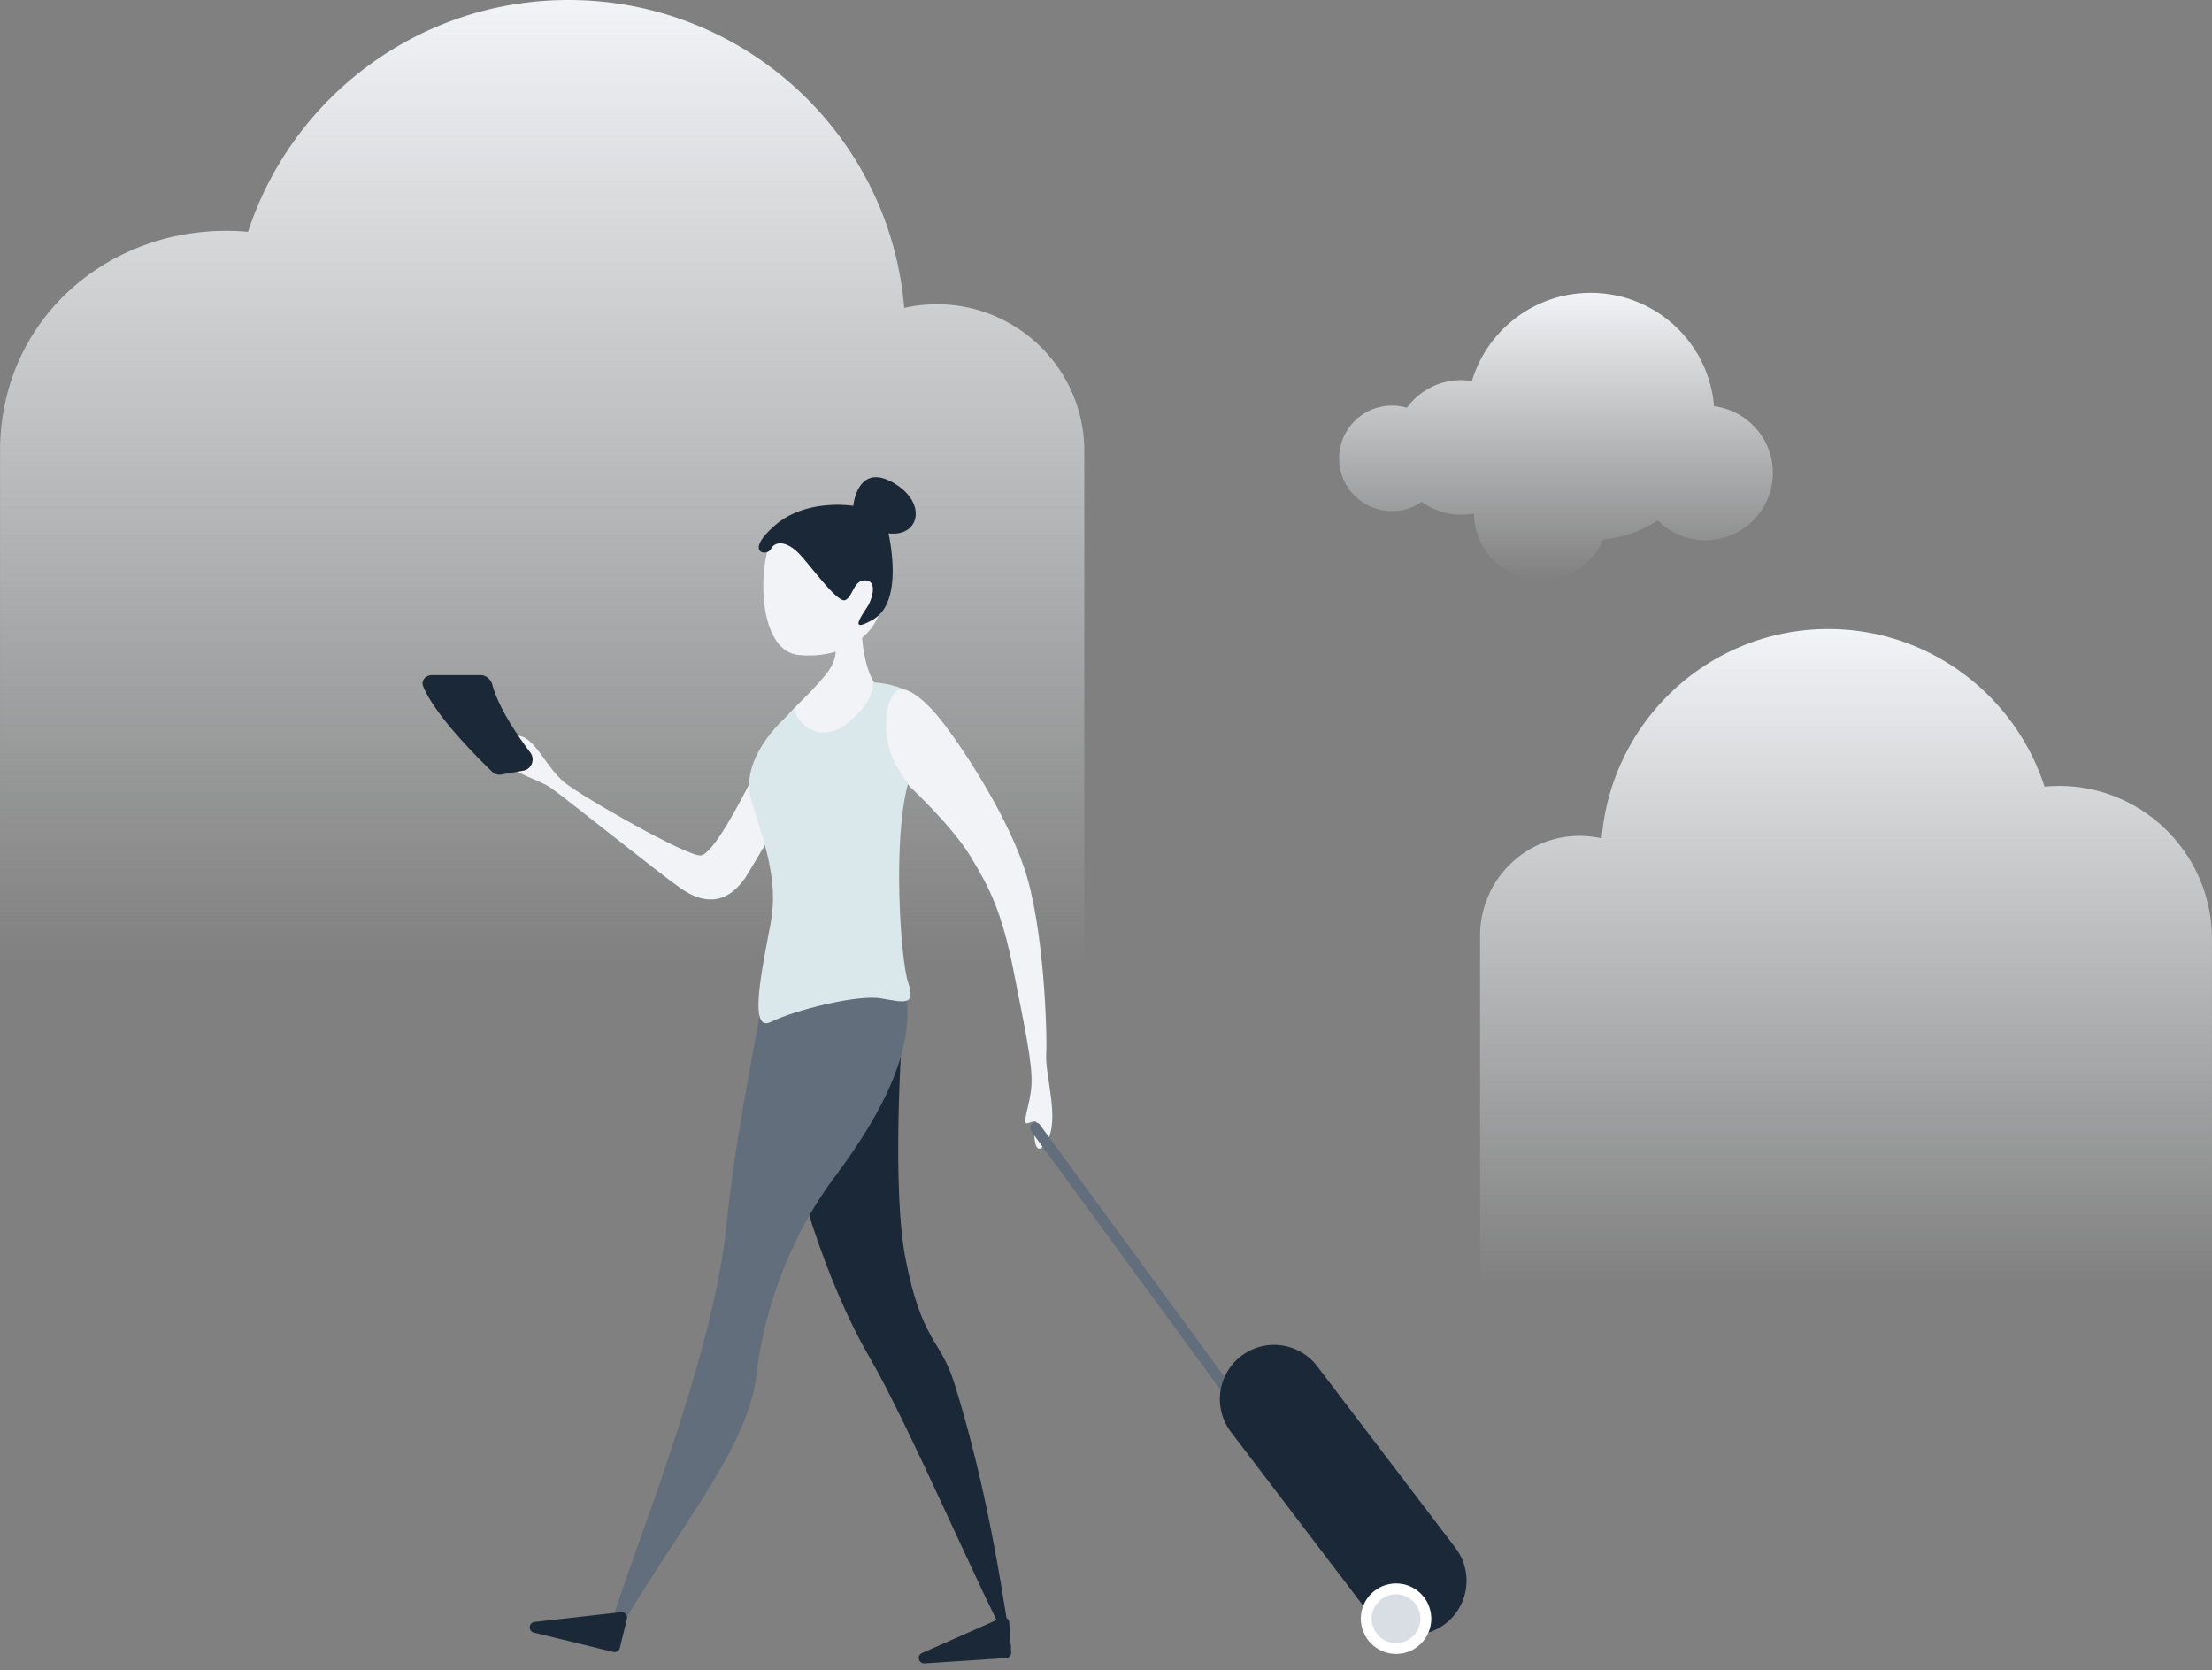 <svg width="408" height="308" fill="none" xmlns="http://www.w3.org/2000/svg"><rect width="100%" height="100%" fill="#808080" stroke="none"/><path d="M316.156 74.912C315.188 63.205 305.366 54 293.387 54c-10.347 0-19.079 6.863-21.896 16.269-.646-.1-1.298-.168-1.97-.168-4.121 0-7.765 2.013-10.03 5.092a9.714 9.714 0 0 0-2.743-.395c-5.385 0-9.748 4.353-9.748 9.727 0 5.374 4.363 9.728 9.748 9.728a9.719 9.719 0 0 0 5.492-1.69 12.419 12.419 0 0 0 7.281 2.361c.807 0 1.593-.08 2.36-.228.053 6.803 5.6 12.304 12.43 12.304a12.44 12.44 0 0 0 11.422-7.5 22.747 22.747 0 0 0 10.037-3.523 12.37 12.37 0 0 0 8.793 3.643c6.871 0 12.437-5.555 12.437-12.411 0-6.313-4.726-11.513-10.844-12.297Z" fill="url(#LIGHT/ILLUSTRATIONS/Walking__a)"/><path d="M408 237H273v-64.446c0-10.169 8.215-18.413 18.35-18.413 1.4 0 2.763.158 4.074.456C297.192 132.986 315.231 116 337.223 116c18.634 0 34.43 12.194 39.895 29.063a28.41 28.41 0 0 1 2.702-.128c15.345 0 27.824 12.306 28.173 27.619L408 237Z" fill="url(#LIGHT/ILLUSTRATIONS/Walking__b)"/><path d="M0 178h200V83.196c0-14.96-12.171-27.087-27.184-27.087-2.075 0-4.095.231-6.036.67C164.16 24.987 137.436 0 104.854 0 77.249 0 53.848 17.938 45.751 42.754a42.407 42.407 0 0 0-4.003-.189C19.016 42.565 0 59.5.01 83.195L0 178Z" fill="url(#LIGHT/ILLUSTRATIONS/Walking__c)"/><path d="M167 232c-2.4-12.4-1-38.5 0-50h-25c0 5.833.5 19.2 2.5 26 2.5 8.5 7 27 16 42.5 7.189 12.382 20 42.5 26 53.5-2.5-17-5.5-33-10.5-49-2.535-8.113-6-7.5-9-23Z" fill="#1B2837"/><path d="M166.945 182h-25.961c-1 7.333-5.227 26.2-7 44-3.039 30.5-25.539 79-21.5 77.5 11.961-21 25-35.5 27-49.5 0 0 1.3-19.4 14.5-37s14.294-27.667 12.961-35Z" fill="#626E7B"/><path d="M153.767 118.607s1.447 2.171-1.447 5.788c-2.894 3.618-6.512 6.512-7.959 8.682-1.447 2.171 8.682 7.236 8.682 7.236l7.959-10.13 1.447-2.894s-3.617-2.17-3.617-13.747l-5.065 5.065Z" fill="#F1F3F6"/><path d="M141.468 101.966c-1.578 6.317-.724 18.088 5.788 18.812 6.512.723 15.917-2.171 15.917-13.024 0-10.852-19.535-14.47-21.705-5.788Zm-12.171 55.777c2.254-.397 7.002-9.41 9.07-13.492 1.405-2.656 4.684-8.403 6.56-10.147 2.346-2.179 7.218-.951 5.422 4.343-1.437 4.235-9.191 17.386-12.888 23.433-3.712 5.301-8.006 4.664-11.982 1.879-3.976-2.784-21.11-16.539-23.761-18.395-2.65-1.856-6.944-2.494-8.057-4.853-1.113-2.359-.688-5.222 2.175-4.797 2.862.424 4.982 5.859 8.242 8.537 3.259 2.678 22.966 13.889 25.219 13.492Z" fill="#F1F3F6"/><path d="M90.827 126.318c1.056 3.948 4.314 8.934 6.98 12.45.936 1.234.266 3.072-1.26 3.341l-4.07.719a1.942 1.942 0 0 1-1.69-.504c-2.453-2.352-10.506-10.329-12.729-15.737-.444-1.082.444-2.087 1.614-2.087h8.972c1.045 0 1.913.808 2.183 1.818Zm56.429-24.352c-2.286-2.286-4.341-2.17-5.065-.723-.723 1.447-5.064.723.724-4.341 5.788-5.065 14.47-3.618 14.47-3.618s.724-7.959 7.235-4.341c6.512 3.617 5.065 10.13-.723 9.406.723 3.617 2.17 13.023-2.894 15.917-5.065 2.894-1.447-1.447-.724-2.894.724-1.447 1.447-4.341-.723-4.341-2.171 0-2.171 2.894-3.618 3.617-1.447.724-6.511-6.511-8.682-8.682Z" fill="#1B2837"/><path d="M172.267 131.25c-3.683-4.098-6.356-4.903-7.342-3.621-3.18 4.136-2.458 10.767 2.84 17.374 0 0 7.818 7.279 11.281 12.98 3.463 5.702 5.776 10.265 7.893 21.007s3.524 17.141 3.317 21.032c-.208 3.89-2.019 7.561-.649 7.096 1.371-.465 2.056-.697 1.151 1.138 0 0-.196 6.178 2.3 2.275s-.294-12.124-.087-16.015c.208-3.891-.356-23.564-4.076-34.527-3.72-10.962-12.946-24.64-16.628-28.739Z" fill="#F1F3F6"/><path d="M146.532 130.907c-2.895 2.17-10.13 9.406-7.959 16.641 2.17 7.235 5.064 14.47 3.617 22.429-1.447 7.958-4.341 20.641 0 18.47 4.342-2.171 15.918-5.065 20.259-4.341 4.341.723 6.512 1.447 5.064-2.894-1.447-4.341-2.894-26.646 0-36.775C161.5 138 163 127 166.5 127c-3-1.158-5.498-1.158-5.498-1.158s.723 2.894-4.341 7.235c-5.065 4.342-9.406.724-10.129-2.17Z" fill="#DBE8EB"/><path d="M113.117 304.633a.999.999 0 0 0 1.208-.735l1.309-5.369a1 1 0 0 0-1.084-1.231L98.597 299.1c-1.11.126-1.21 1.701-.125 1.966l14.645 3.567Zm72.46 1.131a1 1 0 0 0 .933-1.063l-.36-5.516a1 1 0 0 0-1.402-.849l-14.682 6.497c-1.022.453-.645 1.985.47 1.913l15.041-.982Z" fill="#1B2837"/><path d="m191 208 41 56" stroke="#626E7B" stroke-width="2" stroke-linecap="round"/><path d="m235 258 25.5 33.5" stroke="#1B2837" stroke-width="20" stroke-linecap="round"/><circle cx="257.5" cy="298.5" r="5.5" fill="#D9DEE4" stroke="#fff" stroke-width="2"/><defs><linearGradient id="LIGHT/ILLUSTRATIONS/Walking__a" x1="287" y1="54" x2="287" y2="107" gradientUnits="userSpaceOnUse"><stop stop-color="#F1F3F6"/><stop offset="1" stop-color="#F1F3F6" stop-opacity="0"/></linearGradient><linearGradient id="LIGHT/ILLUSTRATIONS/Walking__b" x1="340.5" y1="116" x2="340.5" y2="237" gradientUnits="userSpaceOnUse"><stop stop-color="#F1F3F6"/><stop offset="1" stop-color="#F1F3F6" stop-opacity="0"/></linearGradient><linearGradient id="LIGHT/ILLUSTRATIONS/Walking__c" x1="100" y1="0" x2="100" y2="178" gradientUnits="userSpaceOnUse"><stop stop-color="#F1F3F6"/><stop offset="1" stop-color="#F1F3F6" stop-opacity="0"/></linearGradient></defs></svg>